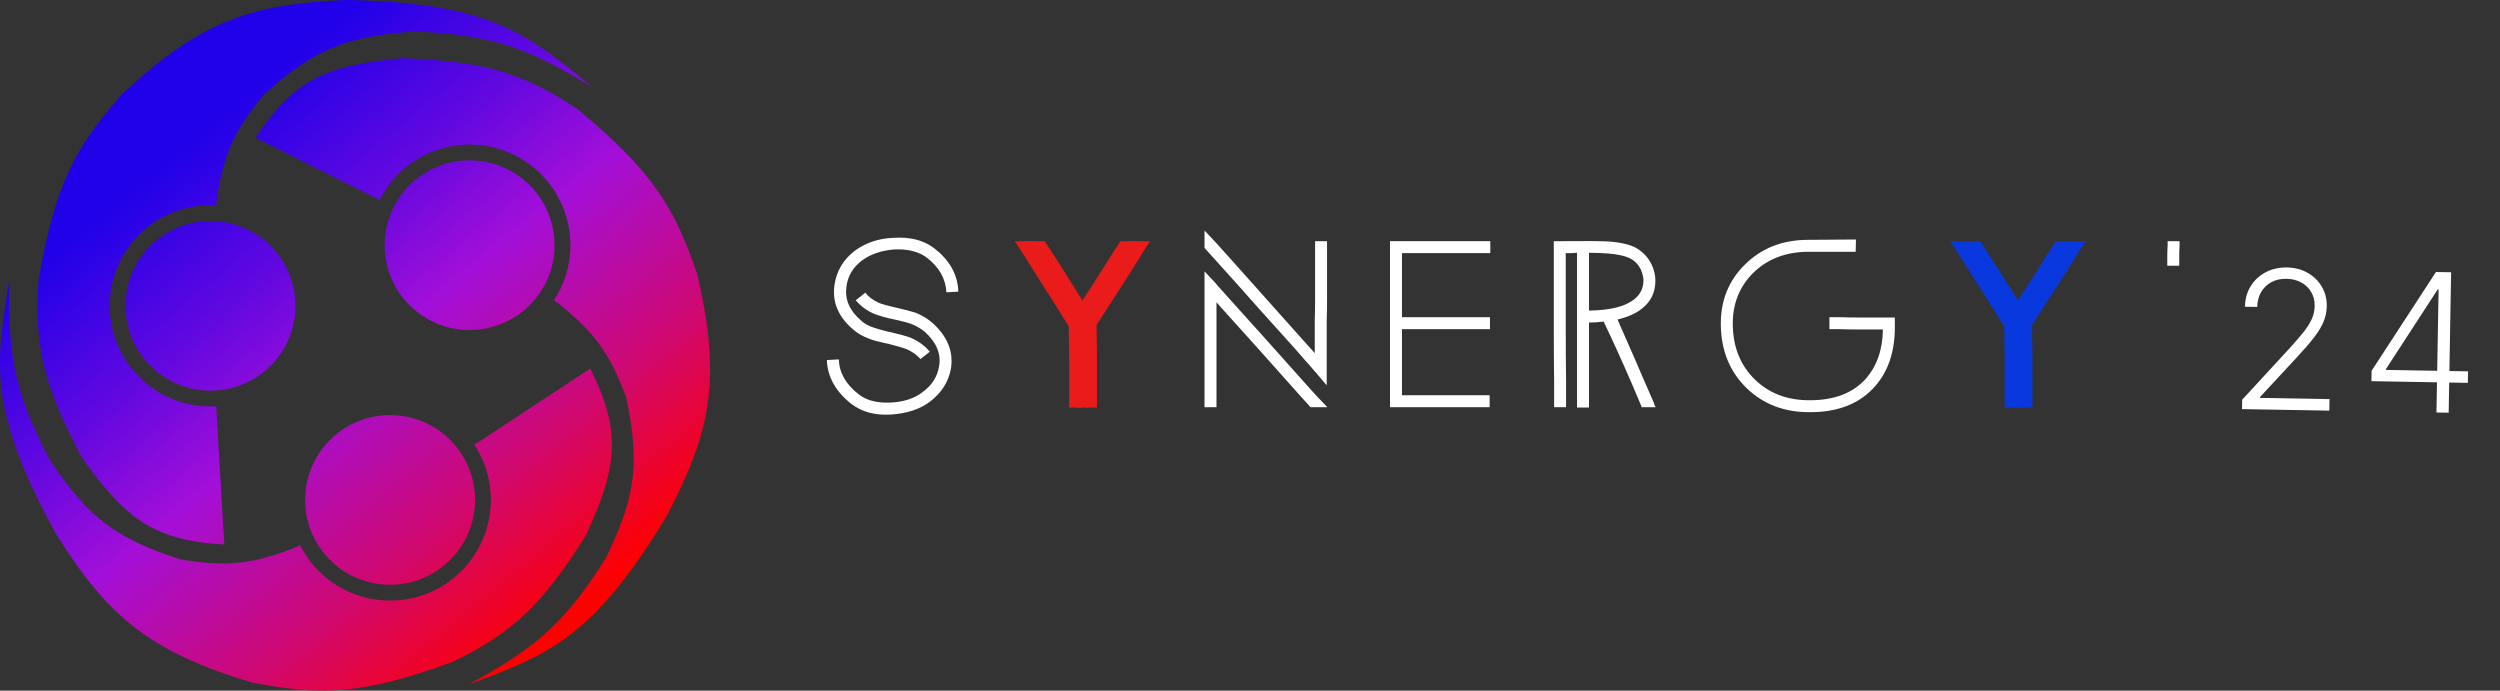 <svg width="257" height="71" viewBox="0 0 257 71" fill="none" xmlns="http://www.w3.org/2000/svg">
<rect x="0" y="0" width="257" height="71" fill="#333333" stroke="none"/>
<path fill-rule="evenodd" clip-rule="evenodd" d="M23.058 55.979C15.523 55.578 12.689 53 8.431 47.055C4.49 39.63 3.512 35.633 3.962 28.801C5.708 18.619 7.901 15.005 12.494 9.735C20.587 2.165 25.802 0.391 35.653 0C50.223 0.267 54.066 3.4 60.365 8.535C60.522 8.663 60.682 8.793 60.843 8.924C54.767 5.288 51.114 3.537 42.559 3.245C35.812 3.733 32.473 4.889 27.12 9.735C24.003 13.507 22.971 15.92 22.245 20.688V21.111C22.044 21.099 21.84 21.094 21.636 21.094C15.914 21.094 11.275 25.725 11.275 31.438C11.275 37.15 15.914 41.782 21.636 41.782C21.84 41.782 22.044 41.775 22.245 41.764V42.187L23.058 55.979ZM30.371 31.438C30.371 36.254 26.46 40.159 21.636 40.159C16.811 40.159 12.9 36.254 12.9 31.438C12.9 26.62 16.811 22.716 21.636 22.716C26.46 22.716 30.371 26.62 30.371 31.438ZM26.276 14.165C30.391 7.85 34.044 6.689 41.33 5.98C49.741 6.285 53.697 7.437 59.398 11.243C67.358 17.843 69.395 21.547 71.669 28.153C74.19 38.935 73.121 44.331 68.535 53.044C61.018 65.509 56.379 67.266 48.776 70.144C48.586 70.216 48.393 70.289 48.199 70.362C54.391 66.927 57.737 64.644 62.267 57.394C65.217 51.315 65.884 47.85 64.356 40.799C62.644 36.217 61.067 34.119 57.294 31.108L56.927 30.896C57.038 30.727 57.144 30.555 57.247 30.377C60.108 25.43 58.41 19.104 53.455 16.248C48.499 13.391 42.163 15.086 39.302 20.034C39.2 20.211 39.104 20.39 39.013 20.57L38.645 20.358L26.276 14.165ZM43.907 32.758C39.729 30.351 38.297 25.016 40.71 20.845C43.122 16.674 48.465 15.245 52.642 17.653C56.82 20.061 58.252 25.395 55.839 29.566C53.428 33.738 48.085 35.167 43.907 32.758ZM60.248 55.002C63.276 48.347 64.096 44.609 60.675 37.893L49.119 45.492L48.751 45.703C48.863 45.872 48.969 46.045 49.071 46.222C51.932 51.169 50.234 57.495 45.279 60.352C40.324 63.209 33.988 61.513 31.127 56.566C31.024 56.389 30.928 56.21 30.837 56.03L30.47 56.241C25.971 57.998 23.363 58.312 18.532 57.502C11.653 55.297 8.98 52.988 5.183 47.398C1.159 39.856 0.851 35.822 0.968 28.75C0.934 28.954 0.901 29.157 0.869 29.358C-0.436 37.371 -1.232 42.261 5.822 54.993C11.087 63.315 15.232 66.937 25.846 70.149C32.714 71.485 36.944 71.575 46.649 67.994C52.8 64.967 55.779 62.122 60.248 55.002ZM47.664 47.033C45.252 42.861 39.91 41.433 35.731 43.841C31.553 46.249 30.122 51.583 32.534 55.755C34.946 59.926 40.288 61.355 44.467 58.947C48.645 56.538 50.076 51.205 47.664 47.033Z" fill="url(#paint0_linear_65_235)"/>
<path d="M230.479 42.056L230.496 41.09L235.305 35.871C235.933 35.186 236.439 34.6 236.824 34.113C237.208 33.626 237.489 33.175 237.666 32.759C237.847 32.344 237.941 31.911 237.949 31.46C237.959 30.91 237.838 30.428 237.587 30.015C237.34 29.596 236.995 29.268 236.553 29.03C236.11 28.792 235.609 28.668 235.05 28.659C234.458 28.648 233.936 28.766 233.485 29.012C233.039 29.258 232.69 29.6 232.438 30.038C232.186 30.475 232.055 30.981 232.045 31.554L230.783 31.532C230.796 30.733 230.992 30.029 231.37 29.419C231.752 28.805 232.265 28.328 232.911 27.986C233.561 27.645 234.293 27.482 235.106 27.496C235.909 27.51 236.621 27.696 237.24 28.055C237.859 28.409 238.342 28.885 238.689 29.484C239.036 30.082 239.203 30.748 239.19 31.481C239.181 32.012 239.078 32.526 238.881 33.02C238.689 33.515 238.362 34.065 237.9 34.668C237.438 35.271 236.8 36.007 235.986 36.877L232.334 40.812L232.333 40.904L239.475 41.028L239.454 42.213L230.479 42.056ZM243.782 39.185L243.801 38.114L250.417 27.961L251.207 27.974L251.175 29.772L250.59 29.762L245.278 37.935L245.276 38.026L253.716 38.174L253.695 39.358L243.782 39.185ZM250.468 42.405L250.528 38.965L250.537 38.471L250.72 27.966L251.975 27.988L251.723 42.427L250.468 42.405Z" fill="white"/>
<path d="M224.06 24.792V24.928V25.202C224.06 25.452 224.049 25.736 224.026 26.055V26.908V27.216V27.318H222.797V27.181V26.908V26.055C222.82 25.736 222.831 25.452 222.831 25.202V24.928V24.792H224.06Z" fill="white"/>
<path d="M201.368 24.792H202.836C203.132 25.27 203.348 25.611 203.485 25.816C203.803 26.317 204.19 26.92 204.645 27.625L207.513 32.165L210.414 27.659C210.847 26.931 211.234 26.317 211.575 25.816L212.224 24.792H213.657C213.225 25.475 212.975 25.861 212.906 25.953L212.599 26.465C212.281 26.965 211.894 27.58 211.439 28.308C210.847 29.241 209.754 30.936 208.161 33.394V34.384C208.184 35.295 208.196 36.307 208.196 37.422V40.495V41.519V41.792V41.894H206.967V41.792V41.519V40.495V37.422C206.967 36.307 206.955 35.295 206.933 34.384V33.565C206.637 33.087 206.068 32.177 205.226 30.834C204.384 29.491 203.849 28.649 203.621 28.308C203.166 27.58 202.779 26.965 202.461 26.465L202.119 25.953L201.368 24.792Z" fill="#0938DF"/>
<path d="M202.106 24.792H203.573C203.869 25.27 204.086 25.611 204.222 25.816C204.541 26.317 204.928 26.92 205.383 27.625L208.25 32.165L211.152 27.659C211.584 26.931 211.971 26.317 212.312 25.816L212.961 24.792H214.395C213.962 25.475 213.712 25.861 213.644 25.953L213.337 26.465C213.018 26.965 212.631 27.58 212.176 28.308C211.584 29.241 210.492 30.936 208.899 33.394V34.384C208.922 35.295 208.933 36.307 208.933 37.422V40.495V41.519V41.792V41.894H207.704V41.792V41.519V40.495V37.422C207.704 36.307 207.693 35.295 207.67 34.384V33.565C207.374 33.087 206.805 32.177 205.963 30.834C205.121 29.491 204.586 28.649 204.359 28.308C203.903 27.58 203.517 26.965 203.198 26.465L202.857 25.953L202.106 24.792Z" fill="#0938DF"/>
<path d="M200.476 24.792H201.944C202.239 25.27 202.456 25.611 202.592 25.816C202.911 26.317 203.298 26.92 203.753 27.625L206.62 32.165L209.522 27.659C209.954 26.931 210.341 26.317 210.683 25.816L211.331 24.792H212.765C212.333 25.475 212.082 25.861 212.014 25.953L211.707 26.465C211.388 26.965 211.001 27.58 210.546 28.308C209.954 29.241 208.862 30.936 207.269 33.394V34.384C207.292 35.295 207.303 36.307 207.303 37.422V40.495V41.519V41.792V41.894H206.074V41.792V41.519V40.495V37.422C206.074 36.307 206.063 35.295 206.04 34.384V33.565C205.744 33.087 205.175 32.177 204.333 30.834C203.491 29.491 202.956 28.649 202.729 28.308C202.274 27.58 201.887 26.965 201.568 26.465L201.227 25.953L200.476 24.792Z" fill="#0938DF"/>
<path d="M188.065 32.609H188.338H189.123C189.806 32.632 190.568 32.643 191.41 32.643H193.732H194.483H194.79V33.394C194.835 36.148 194.084 38.333 192.537 39.949C190.989 41.564 188.839 42.372 186.085 42.372C183.468 42.395 181.295 41.576 179.565 39.914C177.835 38.23 176.948 36.08 176.902 33.463C176.857 30.959 177.676 28.877 179.36 27.216C181.044 25.532 183.184 24.678 185.778 24.655H185.812L190.762 24.621H190.796L190.762 25.884H189.874H185.812C183.536 25.907 181.67 26.635 180.214 28.069C178.78 29.503 178.086 31.301 178.131 33.463C178.177 35.738 178.939 37.593 180.418 39.027C181.898 40.461 183.787 41.166 186.085 41.143C188.543 41.143 190.432 40.426 191.752 38.993C192.935 37.673 193.538 35.966 193.561 33.872H191.41C190.568 33.872 189.795 33.861 189.089 33.838H188.338H188.065V32.609Z" fill="white"/>
<path d="M163.348 25.987V27.489V31.927C165.487 31.904 167.023 31.528 167.956 30.8C168.616 30.299 168.946 29.639 168.946 28.82C168.946 28.501 168.855 28.126 168.673 27.694C168.423 27.193 168.081 26.829 167.649 26.601C167.148 26.328 166.363 26.146 165.293 26.055C164.565 26.009 163.917 25.987 163.348 25.987ZM168.775 41.86C168.48 41.155 168.172 40.426 167.854 39.675C166.761 37.149 165.76 34.942 164.85 33.053C164.417 33.121 163.917 33.155 163.348 33.155V33.36V39.232V41.143V41.69V41.894H162.119V41.69V41.143V39.232V33.36V27.489V25.987C162.005 25.987 161.812 25.998 161.538 26.021C161.288 26.021 161.095 26.021 160.958 26.021V27.455V33.326C160.958 35.465 160.97 37.422 160.992 39.198V41.109V41.656V41.86H159.763V41.656V41.109V39.198C159.741 37.422 159.729 35.465 159.729 33.326V27.455V25.509V24.997V24.792H160.822C163.006 24.769 164.52 24.78 165.362 24.826C166.636 24.917 167.592 25.145 168.229 25.509C168.912 25.918 169.424 26.465 169.765 27.147C170.038 27.716 170.175 28.285 170.175 28.854C170.175 30.083 169.686 31.062 168.707 31.79C168.115 32.245 167.308 32.598 166.283 32.848L167.99 36.74L169.049 39.198L169.902 41.143C169.993 41.348 170.061 41.53 170.107 41.69L170.209 41.86H168.775Z" fill="white"/>
<path d="M142.893 24.792H143.03H143.337H144.498H148.048H151.598H152.759H153.1H153.203V26.021H153.1H152.759H151.598H148.048H144.498H144.122V26.499V30.186V32.609H144.566H148.082H151.564H152.725H153.032H153.169V33.838H153.032H152.725H151.564H148.082H144.566H144.122V33.872V34.828V34.896V35.716V38.208V40.631H144.498H148.014H151.53H152.691H153.032H153.134V41.86H153.032H152.691H151.53H148.014H144.498H143.337H143.03H142.893V40.631V38.208V35.716V35.579V35.443V35.101V33.872V30.186V26.499V26.021V25.27V24.928V24.792Z" fill="white"/>
<path d="M123.825 27.898L124.917 29.059C125.008 29.173 125.122 29.309 125.259 29.469C125.6 29.833 126.01 30.288 126.488 30.834C127.603 32.086 128.843 33.463 130.208 34.965C131.551 36.467 132.78 37.843 133.895 39.095C134.373 39.641 134.783 40.096 135.124 40.461C135.261 40.62 135.374 40.745 135.465 40.836L136.455 41.86H134.714L134.544 41.656C134.453 41.564 134.339 41.439 134.202 41.28C133.861 40.916 133.451 40.461 132.973 39.914C131.858 38.663 130.629 37.286 129.287 35.784C127.921 34.282 126.681 32.905 125.566 31.653L125.054 31.073V31.551V35.75V39.949V41.348V41.724V41.86H123.825V41.724V41.348V39.949V35.75V31.551V30.186V29.776V29.639V27.898ZM136.421 24.792V24.894V25.27V26.635V30.698C136.421 31.471 136.41 32.2 136.387 32.882C136.387 33.542 136.387 34.168 136.387 34.76V36.091V36.467V38.959V39.607L134.544 37.457C134.453 37.366 134.339 37.24 134.202 37.081L133.008 35.716C131.87 34.464 130.629 33.087 129.287 31.585C127.944 30.06 126.704 28.672 125.566 27.421C125.088 26.897 124.678 26.442 124.337 26.055C124.2 25.918 124.087 25.793 123.996 25.68L123.825 25.475V23.7L124.917 24.86C125.008 24.974 125.122 25.099 125.259 25.236C125.6 25.623 126.01 26.078 126.488 26.601C127.603 27.853 128.843 29.241 130.208 30.766C131.551 32.268 132.78 33.645 133.895 34.896C134.373 35.42 134.783 35.875 135.124 36.262L135.158 36.296V36.091V34.76C135.158 34.168 135.158 33.542 135.158 32.882C135.181 32.2 135.192 31.471 135.192 30.698V26.635V25.27V24.894V24.792H136.421Z" fill="white"/>
<path d="M105.059 24.792H106.527C106.822 25.27 107.039 25.611 107.175 25.816C107.494 26.317 107.881 26.92 108.336 27.625L111.203 32.165L114.105 27.659C114.537 26.931 114.924 26.317 115.266 25.816L115.914 24.792H117.348C116.916 25.475 116.665 25.861 116.597 25.953L116.29 26.465C115.971 26.965 115.584 27.58 115.129 28.308C114.537 29.241 113.445 30.936 111.852 33.394V34.384C111.875 35.295 111.886 36.307 111.886 37.422V40.495V41.519V41.792V41.894H110.657V41.792V41.519V40.495V37.422C110.657 36.307 110.646 35.295 110.623 34.384V33.565C110.327 33.087 109.758 32.177 108.916 30.834C108.074 29.491 107.539 28.649 107.312 28.308C106.857 27.58 106.47 26.965 106.151 26.465L105.81 25.953L105.059 24.792Z" fill="#EA1B1B"/>
<path d="M105.942 24.792H107.409C107.705 25.27 107.922 25.611 108.058 25.816C108.377 26.317 108.764 26.92 109.219 27.625L112.086 32.165L114.988 27.659C115.42 26.931 115.807 26.317 116.148 25.816L116.797 24.792H118.231C117.798 25.475 117.548 25.861 117.48 25.953L117.173 26.465C116.854 26.965 116.467 27.58 116.012 28.308C115.42 29.241 114.328 30.936 112.735 33.394V34.384C112.758 35.295 112.769 36.307 112.769 37.422V40.495V41.519V41.792V41.894H111.54V41.792V41.519V40.495V37.422C111.54 36.307 111.529 35.295 111.506 34.384V33.565C111.21 33.087 110.641 32.177 109.799 30.834C108.957 29.491 108.422 28.649 108.195 28.308C107.739 27.58 107.353 26.965 107.034 26.465L106.693 25.953L105.942 24.792Z" fill="#EA1B1B"/>
<path d="M104.312 24.792H105.78C106.075 25.27 106.292 25.611 106.428 25.816C106.747 26.317 107.134 26.92 107.589 27.625L110.456 32.165L113.358 27.659C113.79 26.931 114.177 26.317 114.519 25.816L115.167 24.792H116.601C116.169 25.475 115.918 25.861 115.85 25.953L115.543 26.465C115.224 26.965 114.837 27.58 114.382 28.308C113.79 29.241 112.698 30.936 111.105 33.394V34.384C111.128 35.295 111.139 36.307 111.139 37.422V40.495V41.519V41.792V41.894H109.91V41.792V41.519V40.495V37.422C109.91 36.307 109.899 35.295 109.876 34.384V33.565C109.58 33.087 109.011 32.177 108.169 30.834C107.327 29.491 106.792 28.649 106.565 28.308C106.11 27.58 105.723 26.965 105.404 26.465L105.063 25.953L104.312 24.792Z" fill="#EA1B1B"/>
<path d="M97.289 30.049C97.221 28.638 96.527 27.432 95.207 26.43C94.365 25.839 93.261 25.577 91.896 25.645C90.576 25.759 89.483 26.135 88.618 26.772C87.685 27.477 87.151 28.376 87.014 29.469C86.832 30.766 87.321 31.915 88.482 32.916C88.8 33.235 89.233 33.485 89.779 33.667C90.098 33.781 90.621 33.929 91.349 34.111C91.418 34.111 91.486 34.123 91.554 34.145C92.442 34.35 93.136 34.544 93.637 34.726C94.456 35.09 95.105 35.568 95.582 36.159L94.626 36.91C94.24 36.478 93.762 36.137 93.193 35.886C92.897 35.773 92.271 35.59 91.315 35.34C91.27 35.34 91.224 35.329 91.179 35.306H91.111C90.268 35.124 89.688 34.965 89.37 34.828C88.687 34.578 88.118 34.248 87.663 33.838C86.161 32.541 85.535 31.028 85.785 29.298C85.99 27.864 86.684 26.692 87.868 25.782C88.983 24.963 90.291 24.519 91.793 24.451C93.5 24.337 94.877 24.667 95.924 25.441C97.585 26.669 98.45 28.183 98.518 29.981L97.289 30.049ZM86.229 36.945C86.274 38.333 86.969 39.539 88.311 40.563C89.108 41.178 90.2 41.451 91.588 41.382C92.931 41.314 94.023 40.95 94.865 40.29C95.799 39.607 96.356 38.731 96.538 37.661C96.766 36.387 96.276 35.204 95.07 34.111C94.729 33.815 94.285 33.554 93.739 33.326C93.398 33.19 92.863 33.042 92.135 32.882C92.089 32.882 92.032 32.871 91.964 32.848C91.099 32.666 90.405 32.473 89.882 32.268C89.13 31.949 88.493 31.483 87.97 30.868L88.96 30.083C89.256 30.493 89.722 30.846 90.359 31.141C90.701 31.278 91.327 31.449 92.237 31.653C92.305 31.676 92.351 31.688 92.374 31.688C92.988 31.824 93.591 31.983 94.183 32.165C94.865 32.461 95.434 32.814 95.89 33.224C97.392 34.589 98.017 36.125 97.767 37.832C97.54 39.198 96.823 40.347 95.617 41.28C94.592 42.054 93.272 42.498 91.657 42.611C90.018 42.725 88.653 42.372 87.56 41.553C85.922 40.279 85.068 38.765 85 37.013L86.229 36.945Z" fill="white"/>
<defs>
<linearGradient id="paint0_linear_65_235" x1="56.88" y1="64.903" x2="12.273" y2="10.883" gradientUnits="userSpaceOnUse">
<stop stop-color="#FF0000"/>
<stop offset="0.224" stop-color="#D0086F"/>
<stop offset="0.484" stop-color="#A30FD8"/>
<stop offset="0.667" stop-color="#6308E0"/>
<stop offset="0.896" stop-color="#2001E9"/>
<stop offset="1" stop-color="#2001E9"/>
</linearGradient>
</defs>
</svg>

